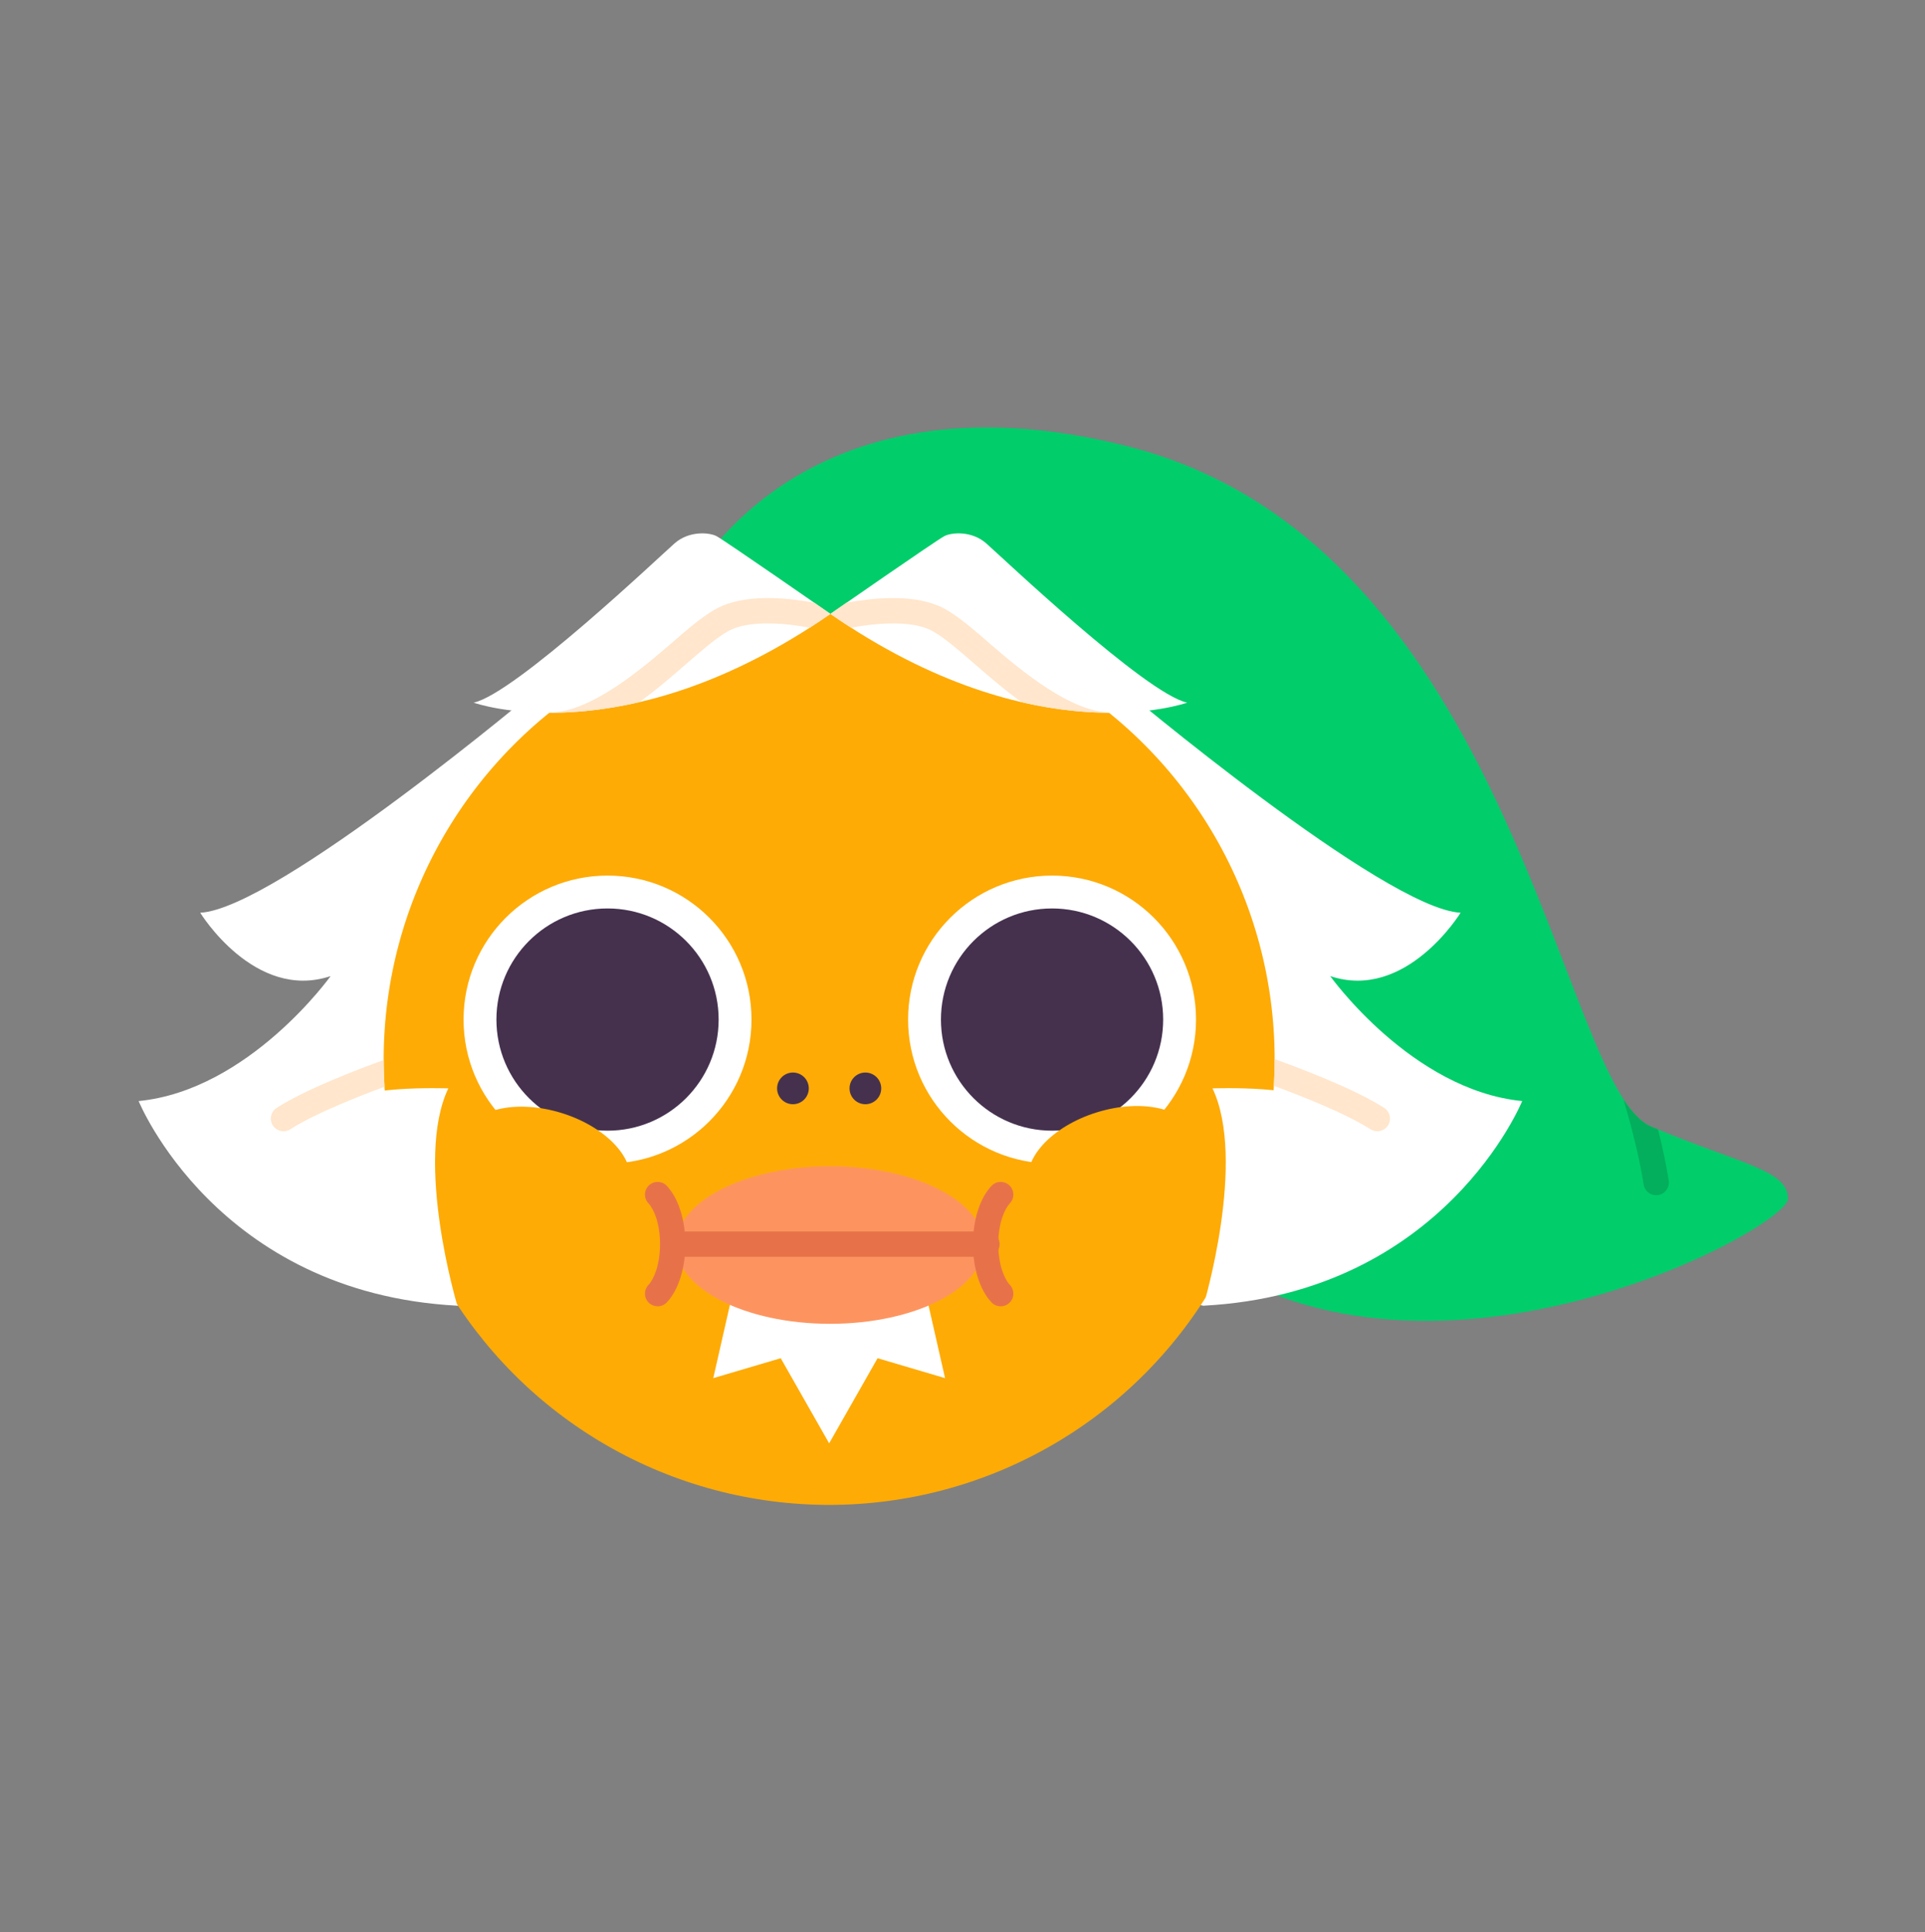 <?xml version="1.0" encoding="UTF-8" standalone="no"?>
<!-- Generator: Adobe Illustrator 16.0.0, SVG Export Plug-In . SVG Version: 6.00 Build 0)  -->

<svg
   xmlns:dc="http://purl.org/dc/elements/1.1/"
   xmlns:cc="http://creativecommons.org/ns#"
   xmlns:rdf="http://www.w3.org/1999/02/22-rdf-syntax-ns#"
   xmlns:svg="http://www.w3.org/2000/svg"
   xmlns="http://www.w3.org/2000/svg"
   xmlns:sodipodi="http://sodipodi.sourceforge.net/DTD/sodipodi-0.dtd"
   xmlns:inkscape="http://www.inkscape.org/namespaces/inkscape"
   version="1.1"
   id="Calque_1"
   x="0px"
   y="0px"
   width="1063px"
   height="1067px"
   viewBox="0 0 1063 1067"
   enable-background="new 0 0 1063 1067"
   xml:space="preserve"
   sodipodi:docname="Goron.svg"
   inkscape:version="0.92.1 r15371"><rect x="0" y="0" width="1063" height="1067" fill="#808080" stroke="none"/><defs
   id="defs4068" /><sodipodi:namedview
   pagecolor="#ffffff"
   bordercolor="#666666"
   borderopacity="1"
   objecttolerance="10"
   gridtolerance="10"
   guidetolerance="10"
   inkscape:pageopacity="0"
   inkscape:pageshadow="2"
   inkscape:window-width="640"
   inkscape:window-height="480"
   id="namedview4066"
   showgrid="false"
   inkscape:zoom="0.22118088"
   inkscape:cx="531.5"
   inkscape:cy="533.5"
   inkscape:window-x="760"
   inkscape:window-y="202"
   inkscape:window-maximized="0"
   inkscape:current-layer="Calque_1" />

<g
   id="g4063">
	<path
   fill="#01CD6B"
   d="M379.855,322.963c0,0,60.259-122.822,242.988-76.496c213,54,238.714,354.525,288.714,375.525   s75.769,23.955,75.769,39.955s-193.984,121.498-323.984,31.498"
   id="path3991" />
	<path
   fill="#03AF5C"
   d="M914.549,659.992c0.352,0,0.709-0.025,1.068-0.082c3.82-0.584,6.444-4.156,5.859-7.977   c-1.452-9.49-3.717-19.592-5.908-28.287c-1.322-0.539-2.654-1.084-4.011-1.654c-4.769-2.004-9.755-7.133-15.06-14.807   c2.02,6.711,8.31,28.369,11.141,46.865C908.168,657.514,911.15,659.992,914.549,659.992z"
   id="path3993" />
	<g
   id="g4061">
		<path
   fill="#FFFFFF"
   d="M664.559,720.992c133-7,176-113,176-113c-61-6-106-69-106-69c42,14,72-35,72-35c-42-2-188-125-188-125    l-86,120C532.559,498.992,626.559,715.992,664.559,720.992"
   id="path3995" />
		<path
   fill="#FFFFFF"
   d="M252.558,720.992c-133-7-176-113-176-113c61-6,106-69,106-69c-42,14-72-35-72-35c42-2,188-125,188-125    l86,120C384.558,498.992,290.558,715.992,252.558,720.992"
   id="path3997" />
		<circle
   fill="#FEAB06"
   cx="457.867"
   cy="584.992"
   r="246"
   id="circle3999" />
		<g
   id="g4021">
			<g
   id="g4005">
				<circle
   fill="#FFFFFF"
   cx="335.483"
   cy="562.992"
   r="79.501"
   id="circle4001" />
				<circle
   fill="#45314E"
   cx="335.483"
   cy="562.992"
   r="61.358"
   id="circle4003" />
			</g>
			<g
   id="g4009">
				
					<ellipse
   transform="matrix(0.956 0.295 -0.295 0.956 202.273 -60.477)"
   fill="#FEAB06"
   cx="301.858"
   cy="641.104"
   rx="47.769"
   ry="28.14"
   id="ellipse4007" />
			</g>
			<g
   id="g4015">
				<circle
   fill="#FFFFFF"
   cx="580.956"
   cy="562.992"
   r="79.501"
   id="circle4011" />
				<circle
   fill="#45314E"
   cx="580.955"
   cy="562.992"
   r="61.358"
   id="circle4013" />
			</g>
			<g
   id="g4019">
				
					<ellipse
   transform="matrix(-0.956 0.295 -0.295 -0.956 1390.761 1072.691)"
   fill="#FEAB06"
   cx="614.58"
   cy="641.104"
   rx="47.769"
   ry="28.14"
   id="ellipse4017" />
			</g>
		</g>
		<polyline
   fill="#FFFFFF"
   points="512.316,718.992 521.868,760.992 484.614,749.992 457.868,796.992 431.122,749.992     393.868,760.992 403.42,718.992   "
   id="polyline4023" />
		<g
   id="g4033">
			<ellipse
   fill="#FD945F"
   cx="458.367"
   cy="687.492"
   rx="85"
   ry="43.5"
   id="ellipse4025" />
			<path
   fill="#E7724A"
   d="M545,694H373c-3.866,0-7-3.134-7-7s3.134-7,7-7h172c3.866,0,7,3.134,7,7S548.866,694,545,694z"
   id="path4027" />
			<path
   fill="#E7724A"
   d="M363.152,721.344c-1.717,0-3.438-0.628-4.788-1.896c-2.819-2.645-2.96-7.075-0.315-9.895     c2.963-3.157,6.422-10.961,6.422-22.562s-3.459-19.404-6.422-22.562c-2.645-2.819-2.504-7.25,0.315-9.895     c2.819-2.646,7.25-2.504,9.895,0.314c6.395,6.816,10.212,18.831,10.212,32.142s-3.818,25.325-10.212,32.142     C366.881,720.602,365.019,721.344,363.152,721.344z"
   id="path4029" />
			<path
   fill="#E7724A"
   d="M552.583,721.344c-1.866,0-3.729-0.742-5.106-2.21c-6.395-6.815-10.211-18.831-10.211-32.142     s3.816-25.326,10.211-32.142c2.646-2.817,7.074-2.96,9.895-0.314c2.819,2.645,2.961,7.075,0.315,9.895     c-2.962,3.156-6.421,10.96-6.421,22.562s3.459,19.405,6.421,22.562c2.646,2.819,2.504,7.25-0.315,9.895     C556.021,720.716,554.3,721.344,552.583,721.344z"
   id="path4031" />
		</g>
		<g
   id="g4039">
			<circle
   fill="#45314E"
   cx="437.868"
   cy="600.992"
   r="8.75"
   id="circle4035" />
			<circle
   fill="#45314E"
   cx="477.868"
   cy="600.992"
   r="8.75"
   id="circle4037" />
		</g>
		<path
   fill="#FFFFFF"
   d="M252.558,720.992c0,0-24-80-5-120c0,0-55-2-57,10C190.558,610.992,208.558,695.992,252.558,720.992z"
   id="path4041" />
		<g
   id="g4047">
			<path
   fill="#FFFFFF"
   d="M458.558,338.992c0,0-59-41-63-43s-15-3-23,4s-88,83-111,88     C261.558,387.992,344.558,417.992,458.558,338.992z"
   id="path4043" />
			<path
   fill="#FFE6CC"
   d="M304.088,393.576c13.593-0.021,30.075-1.492,48.906-5.857c9.229-6.6,17.91-14.133,25.812-20.992     c9.793-8.5,19.043-16.529,25.51-19.301c7.423-3.182,18.694-4.004,32.594-2.381c3.765,0.439,7.247,1.008,10.22,1.566     c3.774-2.422,7.582-4.953,11.429-7.619c0,0-3.511-2.439-8.872-6.154c-13.056-2.445-35.228-4.99-50.886,1.721     c-8.478,3.633-18.068,11.957-29.172,21.596c-17.93,15.564-44.049,36.598-64.737,37.172L304.088,393.576z"
   id="path4045" />
		</g>
		<path
   fill="#FFE6CC"
   d="M152.763,611.777c-3.249,2.096-4.183,6.428-2.087,9.676c1.339,2.076,3.59,3.207,5.888,3.207    c1.3,0,2.615-0.363,3.789-1.119c13.151-8.484,37.276-18.02,51.988-23.463c-0.295-4.879-0.463-9.795-0.469-14.746    C197.542,590.506,168.603,601.557,152.763,611.777z"
   id="path4049" />
		<path
   fill="#FFFFFF"
   d="M664.559,720.992c0,0,24-80,5-120c0,0,55-2,57,10C726.559,610.992,708.559,695.992,664.559,720.992z"
   id="path4051" />
		<path
   fill="#FFE6CC"
   d="M764.353,611.777c-16.367-10.561-46.718-22.008-60.487-26.941c0,0.053,0.002,0.104,0.002,0.156    c0,4.898-0.16,9.76-0.441,14.588c14.545,5.346,39.777,15.211,53.338,23.961c1.173,0.756,2.488,1.119,3.788,1.119    c2.298,0,4.55-1.131,5.888-3.207C768.536,618.205,767.602,613.873,764.353,611.777z"
   id="path4053" />
		<g
   id="g4059">
			<path
   fill="#FFFFFF"
   d="M458.558,338.992c0,0,59-41,63-43s15-3,23,4s88,83,111,88     C655.559,387.992,572.559,417.992,458.558,338.992z"
   id="path4055" />
			<path
   fill="#FFE6CC"
   d="M613.027,393.576c-13.592-0.021-30.074-1.492-48.905-5.857c-9.229-6.6-17.909-14.133-25.812-20.992     c-9.793-8.5-19.043-16.529-25.51-19.301c-7.423-3.182-18.694-4.004-32.594-2.381c-3.765,0.439-7.247,1.008-10.22,1.566     c-3.774-2.422-7.582-4.953-11.429-7.619c0,0,3.511-2.439,8.871-6.154c13.057-2.445,35.229-4.99,50.886,1.721     c8.478,3.633,18.067,11.957,29.173,21.596c17.93,15.564,44.049,36.598,64.736,37.172L613.027,393.576z"
   id="path4057" />
		</g>
	</g>
</g>
</svg>